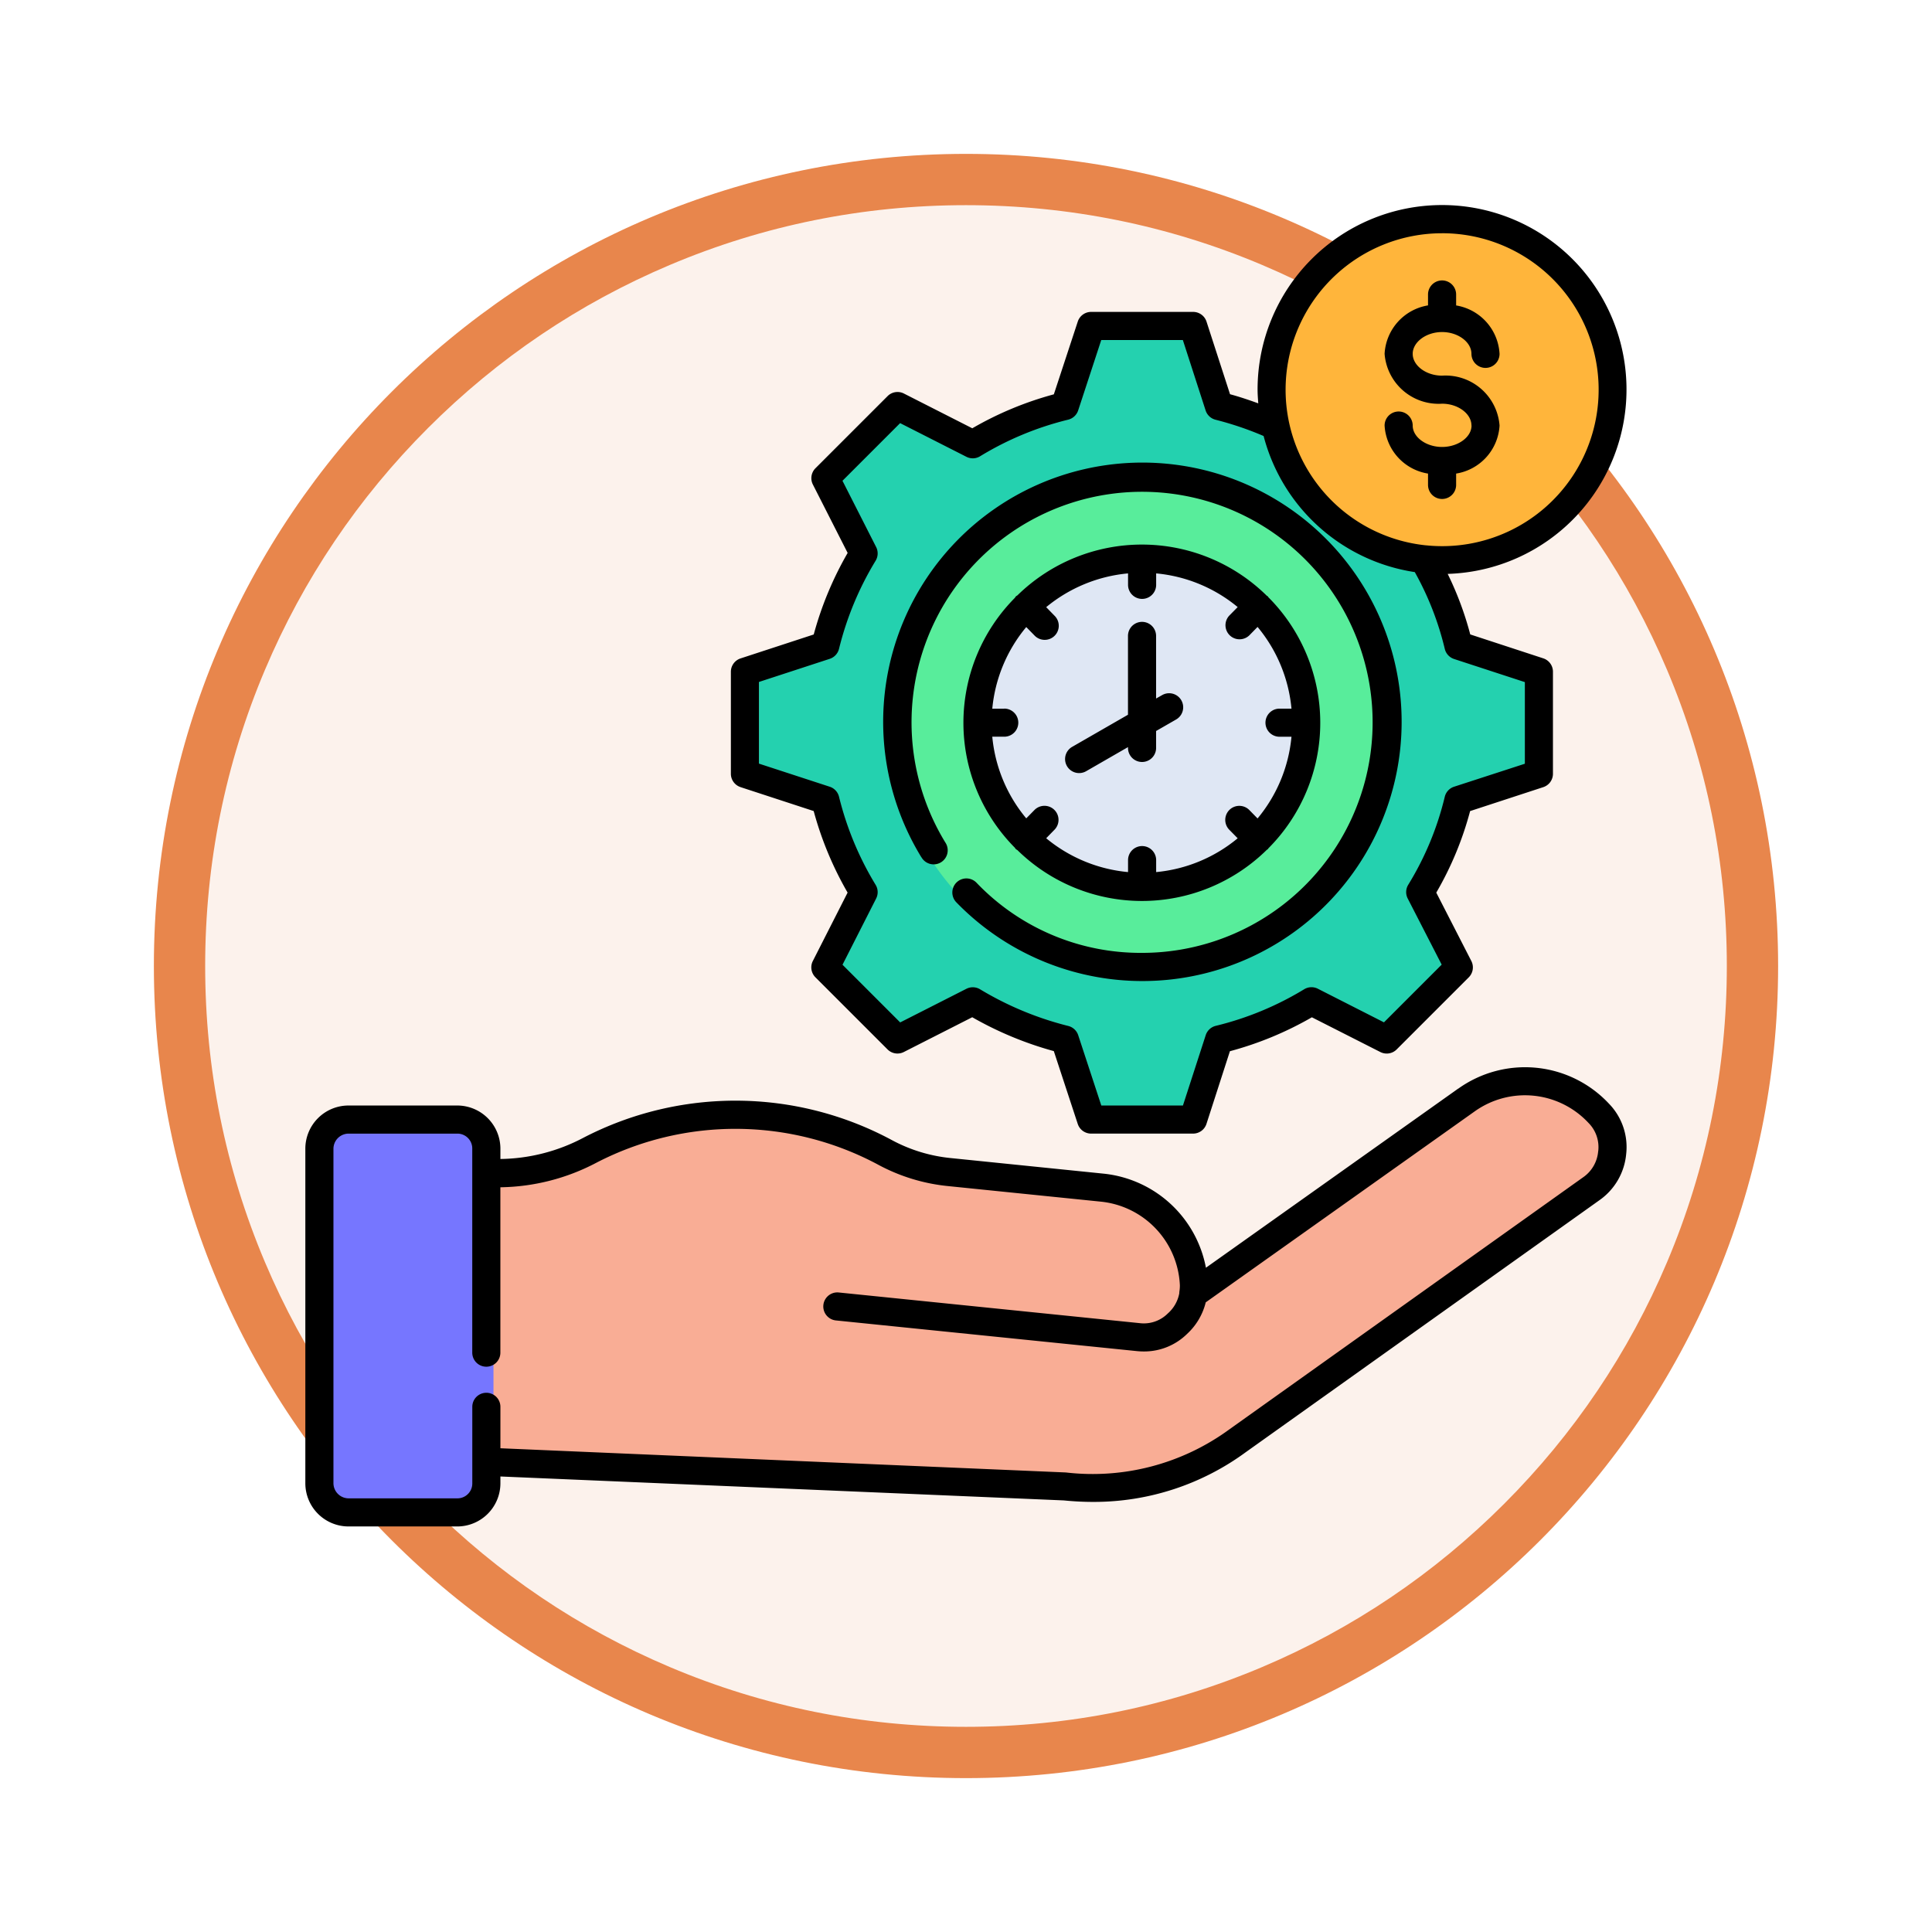 <svg xmlns="http://www.w3.org/2000/svg" xmlns:xlink="http://www.w3.org/1999/xlink" width="113" height="113" viewBox="0 0 113 113">
  <defs>
    <filter id="Trazado_982547" x="0" y="0" width="113" height="113" filterUnits="userSpaceOnUse">
      <feOffset dy="3" input="SourceAlpha"/>
      <feGaussianBlur stdDeviation="3" result="blur"/>
      <feFlood flood-opacity="0.161"/>
      <feComposite operator="in" in2="blur"/>
      <feComposite in="SourceGraphic"/>
    </filter>
  </defs>
  <g id="Grupo_1206868" data-name="Grupo 1206868" transform="translate(-192 -4970)">
    <g id="Grupo_1205896" data-name="Grupo 1205896" transform="translate(-422 869)">
      <g id="Grupo_1201805" data-name="Grupo 1201805" transform="translate(3 3558)">
        <g id="Grupo_1184772" data-name="Grupo 1184772" transform="translate(420.762 128)">
          <g id="Grupo_1183774" data-name="Grupo 1183774" transform="translate(-2.762 -669.432)">
            <g id="Grupo_1173793" data-name="Grupo 1173793" transform="translate(202 1090.432)">
              <g id="Grupo_1167519" data-name="Grupo 1167519">
                <g id="Grupo_1166845" data-name="Grupo 1166845">
                  <g id="Grupo_1166720" data-name="Grupo 1166720">
                    <g id="Grupo_1164305" data-name="Grupo 1164305">
                      <g id="Grupo_1163948" data-name="Grupo 1163948">
                        <g id="Grupo_1158168" data-name="Grupo 1158168">
                          <g id="Grupo_1152576" data-name="Grupo 1152576">
                            <g id="Grupo_1148633" data-name="Grupo 1148633">
                              <g id="Grupo_1148525" data-name="Grupo 1148525">
                                <g transform="matrix(1, 0, 0, 1, -9, -6)" filter="url(#Trazado_982547)">
                                  <g id="Trazado_982547-2" data-name="Trazado 982547" transform="translate(9 6)" fill="#fcf2ec">
                                    <path d="M 47.5 93.5 C 41.289 93.5 35.265 92.284 29.595 89.886 C 24.118 87.569 19.198 84.252 14.973 80.027 C 10.748 75.802 7.431 70.882 5.114 65.405 C 2.716 59.735 1.5 53.711 1.5 47.5 C 1.5 41.289 2.716 35.265 5.114 29.595 C 7.431 24.118 10.748 19.198 14.973 14.973 C 19.198 10.748 24.118 7.431 29.595 5.114 C 35.265 2.716 41.289 1.5 47.5 1.5 C 53.711 1.5 59.735 2.716 65.405 5.114 C 70.882 7.431 75.802 10.748 80.027 14.973 C 84.252 19.198 87.569 24.118 89.886 29.595 C 92.284 35.265 93.5 41.289 93.5 47.5 C 93.5 53.711 92.284 59.735 89.886 65.405 C 87.569 70.882 84.252 75.802 80.027 80.027 C 75.802 84.252 70.882 87.569 65.405 89.886 C 59.735 92.284 53.711 93.5 47.5 93.5 Z" stroke="none"/>
                                    <path d="M 47.5 3 C 41.491 3 35.664 4.176 30.18 6.496 C 24.881 8.737 20.122 11.946 16.034 16.034 C 11.946 20.122 8.737 24.881 6.496 30.18 C 4.176 35.664 3 41.491 3 47.5 C 3 53.509 4.176 59.336 6.496 64.82 C 8.737 70.119 11.946 74.878 16.034 78.966 C 20.122 83.054 24.881 86.263 30.18 88.504 C 35.664 90.824 41.491 92 47.5 92 C 53.509 92 59.336 90.824 64.82 88.504 C 70.119 86.263 74.878 83.054 78.966 78.966 C 83.054 74.878 86.263 70.119 88.504 64.82 C 90.824 59.336 92 53.509 92 47.5 C 92 41.491 90.824 35.664 88.504 30.18 C 86.263 24.881 83.054 20.122 78.966 16.034 C 74.878 11.946 70.119 8.737 64.82 6.496 C 59.336 4.176 53.509 3 47.5 3 M 47.5 0 C 73.734 0 95 21.266 95 47.5 C 95 73.734 73.734 95 47.5 95 C 21.266 95 0 73.734 0 47.5 C 0 21.266 21.266 0 47.5 0 Z" stroke="none" fill="#e8864c"/>
                                  </g>
                                </g>
                              </g>
                            </g>
                          </g>
                        </g>
                      </g>
                    </g>
                  </g>
                </g>
              </g>
            </g>
          </g>
        </g>
      </g>
    </g>
    <g id="economia-gig" transform="translate(208.868 4981.007)">
      <path id="Trazado_1048718" data-name="Trazado 1048718" d="M55.411,56.334H52.428a.407.407,0,0,1-.4-.279L51.1,53.212l-.536-1.655a20.127,20.127,0,0,1-2.61-.862,18.806,18.806,0,0,1-2.469-1.235l-1.538.792L41.29,51.6a.468.468,0,0,1-.489-.07l-2.1-2.121-2.121-2.121a.388.388,0,0,1-.07-.489l1.351-2.633.792-1.538a20.3,20.3,0,0,1-1.235-2.47,19.529,19.529,0,0,1-.885-2.633l-1.631-.536-2.843-.908a.4.4,0,0,1-.279-.419V29.724a.407.407,0,0,1,.279-.4l2.843-.932,1.631-.513a19.49,19.49,0,0,1,.885-2.633,20.482,20.482,0,0,1,1.235-2.47l-.792-1.538-1.351-2.656a.386.386,0,0,1,.07-.466L38.7,16l2.1-2.12a.475.475,0,0,1,.489-.07l2.656,1.351,1.538.792a18.807,18.807,0,0,1,2.469-1.235,17.145,17.145,0,0,1,2.61-.862L51.1,12.2l.932-2.843a.407.407,0,0,1,.4-.279h5.965a.427.427,0,0,1,.4.3L59.7,12.2l.536,1.655a16.345,16.345,0,0,1,2.61.862,18.7,18.7,0,0,1,2.469,1.235l1.538-.792,2.68-1.351a.423.423,0,0,1,.466.07L72.118,16l2.1,2.121a.388.388,0,0,1,.07.489l-1.351,2.633-.769,1.538A24.282,24.282,0,0,1,73.4,25.25a19.461,19.461,0,0,1,.862,2.633l1.655.513,2.82.932a.448.448,0,0,1,.3.419v5.942a.42.42,0,0,1-.3.4l-2.82.908-1.655.536a19.423,19.423,0,0,1-.862,2.633,24.629,24.629,0,0,1-1.235,2.47l.769,1.538,1.374,2.656a.391.391,0,0,1-.093.466l-2.1,2.121L70,51.535a.421.421,0,0,1-.489.047l-2.656-1.328-1.538-.792a19.075,19.075,0,0,1-5.079,2.1L59.7,53.212l-.908,2.843a.426.426,0,0,1-.419.279h-2.96Z" transform="translate(-5.479 -1.439)" fill="#24d1af"/>
      <path id="Trazado_1048719" data-name="Trazado 1048719" d="M57.343,19.934a14.718,14.718,0,1,1-10.392,4.311A14.674,14.674,0,0,1,57.343,19.934Z" transform="translate(-7.412 -3.371)" fill="#58ed9b"/>
      <path id="Trazado_1048720" data-name="Trazado 1048720" d="M55.534,74.872,70.844,63.99a6.334,6.334,0,0,1,4.311-1.119,6.265,6.265,0,0,1,3.985,1.957,3.006,3.006,0,0,1,.746,1.212,3.234,3.234,0,0,1,.164,1.421,3.8,3.8,0,0,1-.443,1.374,3.467,3.467,0,0,1-.979,1.048l-20.669,14.7a14.684,14.684,0,0,1-4.917,2.353,14.987,14.987,0,0,1-5.43.4L13.8,85.916h-.023a.418.418,0,0,1-.419-.419V68.627a.414.414,0,0,1,.419-.4h.49a11.943,11.943,0,0,0,2.773-.326,10.92,10.92,0,0,0,2.61-1,19.076,19.076,0,0,1,17.616.117,8.8,8.8,0,0,0,1.771.746,9.887,9.887,0,0,0,1.911.372l8.924.908a6.4,6.4,0,0,1,3.984,1.981A6.243,6.243,0,0,1,55.534,74.872Z" transform="translate(-2.201 -11.005)" fill="#f9ad95"/>
      <path id="Trazado_1048721" data-name="Trazado 1048721" d="M9.967,89.34H3.606a2.078,2.078,0,0,1-1.468-.583l-.023-.023a2.114,2.114,0,0,1-.606-1.491V67.669a2.159,2.159,0,0,1,.606-1.491,2.153,2.153,0,0,1,1.491-.606H9.967a2.114,2.114,0,0,1,1.491.606,2.077,2.077,0,0,1,.629,1.491V87.243a2.153,2.153,0,0,1-.606,1.491h-.023a2.11,2.11,0,0,1-1.491.606Z" transform="translate(-0.092 -11.493)" fill="#7676ff"/>
      <path id="Trazado_1048722" data-name="Trazado 1048722" d="M72.286,4.538a10.407,10.407,0,1,1-3.029,7.34,10.317,10.317,0,0,1,3.029-7.34Z" transform="translate(-12.149 -0.092)" fill="#ffb53b"/>
      <path id="Trazado_1048723" data-name="Trazado 1048723" d="M58.357,25.632a10.024,10.024,0,1,1-7.084,2.936,10,10,0,0,1,7.084-2.936Z" transform="translate(-8.426 -4.385)" fill="#dfe7f4"/>
      <path id="Trazado_1048724" data-name="Trazado 1048724" d="M42.552,38.658a.711.711,0,0,0,.085.055,10.408,10.408,0,0,0,14.59-.016.58.58,0,0,0,.06-.039c.016-.016.021-.036.036-.053a10.4,10.4,0,0,0,0-14.674c-.016-.017-.021-.039-.038-.056a.721.721,0,0,0-.062-.04,10.41,10.41,0,0,0-14.588-.016.737.737,0,0,0-.086.056.851.851,0,0,0-.058.085,10.378,10.378,0,0,0,0,14.617c.021.025.032.057.056.081Zm-.683-8.213h-.7a8.728,8.728,0,0,1,1.987-4.776l.477.487a.823.823,0,1,0,1.176-1.151l-.487-.5A8.775,8.775,0,0,1,49.11,22.53V23.2a.822.822,0,1,0,1.644,0V22.53A8.743,8.743,0,0,1,55.522,24.5l-.492.5a.823.823,0,0,0,1.176,1.151l.479-.49a8.733,8.733,0,0,1,1.984,4.779h-.7a.822.822,0,0,0,0,1.644h.7a8.733,8.733,0,0,1-1.984,4.779l-.48-.49a.822.822,0,1,0-1.175,1.15l.492.5A8.738,8.738,0,0,1,50.754,40v-.7a.822.822,0,0,0-1.644,0V40a8.776,8.776,0,0,1-4.788-1.979l.487-.5a.822.822,0,1,0-1.175-1.15l-.478.487a8.725,8.725,0,0,1-1.987-4.776h.7a.822.822,0,1,0,0-1.644ZM45.537,33.8a.822.822,0,0,1,.3-1.122l3.269-1.881V26.187a.822.822,0,0,1,1.644,0v3.662l.353-.2a.822.822,0,1,1,.82,1.425l-1.172.674v.99a.822.822,0,0,1-1.644,0V32.69L46.659,34.1a.823.823,0,0,1-1.122-.3ZM37.02,39.13a15.162,15.162,0,1,1,2.041,2.632.822.822,0,0,1,1.188-1.137,13.269,13.269,0,0,0,9.682,4.1,13.484,13.484,0,1,0-11.509-6.458.822.822,0,1,1-1.4.859Zm31.4,13.534L53.665,63.141a6.8,6.8,0,0,0-5.957-5.5l-8.926-.91a9.154,9.154,0,0,1-3.516-1.072,19.307,19.307,0,0,0-18.01-.121A10.666,10.666,0,0,1,12.4,56.781v-.605a2.526,2.526,0,0,0-2.523-2.523H3.514A2.526,2.526,0,0,0,.991,56.176V75.75a2.526,2.526,0,0,0,2.523,2.523H9.875A2.526,2.526,0,0,0,12.4,75.75v-.4l32.954,1.4q.877.088,1.723.087A15,15,0,0,0,56,73.926L76.668,59.2a3.705,3.705,0,0,0,1.576-2.7,3.64,3.64,0,0,0-1.009-2.957,6.715,6.715,0,0,0-8.812-.876Zm8.187,3.66a2.052,2.052,0,0,1-.894,1.537L55.047,72.586a13.539,13.539,0,0,1-9.578,2.529L12.4,73.7V71.276a.822.822,0,0,0-1.644,0v4.474a.869.869,0,0,1-.879.879H3.514a.89.89,0,0,1-.879-.879V56.176a.89.89,0,0,1,.879-.879H9.875a.869.869,0,0,1,.879.879V68.108a.822.822,0,0,0,1.644,0V58.435A12.39,12.39,0,0,0,18.013,57a17.673,17.673,0,0,1,16.481.114,10.861,10.861,0,0,0,4.123,1.255l8.924.909a5.148,5.148,0,0,1,4.6,4.889,2.285,2.285,0,0,1-.025.348.844.844,0,0,0-.009.121,2.077,2.077,0,0,1-.671,1.179,1.982,1.982,0,0,1-1.653.566L32.164,64.586A.822.822,0,0,0,32,66.221l17.614,1.795a4.074,4.074,0,0,0,.422.022,3.577,3.577,0,0,0,2.53-1.03,3.713,3.713,0,0,0,1.088-1.843L69.379,54a5.072,5.072,0,0,1,6.663.672,2.005,2.005,0,0,1,.568,1.653ZM26.443,35.03l4.28,1.4A19.977,19.977,0,0,0,32.707,41.2l-2.033,4a.823.823,0,0,0,.151.954l4.218,4.218a.821.821,0,0,0,.954.151l4-2.033a20.55,20.55,0,0,0,4.771,1.981l1.4,4.259a.822.822,0,0,0,.781.566h5.965a.823.823,0,0,0,.783-.571l1.371-4.248a19.893,19.893,0,0,0,4.794-1.984l4.007,2.033a.821.821,0,0,0,.954-.155l4.211-4.211a.822.822,0,0,0,.155-.958l-2.051-4a19.366,19.366,0,0,0,1.979-4.77l4.279-1.4a.822.822,0,0,0,.566-.781V28.286A.823.823,0,0,0,73.4,27.5l-4.275-1.4a18.988,18.988,0,0,0-1.32-3.541,10.789,10.789,0,1,0-11.119-10.78c0,.272.021.538.041.806-.552-.2-1.1-.385-1.652-.534L53.7,7.806a.822.822,0,0,0-.783-.57H46.95a.821.821,0,0,0-.78.564l-1.4,4.257A19.776,19.776,0,0,0,40,14.043L36,12.01a.82.82,0,0,0-.951.148l-4.224,4.224a.821.821,0,0,0-.148.951l2.033,4a19.985,19.985,0,0,0-1.984,4.77l-4.28,1.4a.822.822,0,0,0-.566.781V34.25a.821.821,0,0,0,.566.78ZM67.478,2.635a9.151,9.151,0,1,1-.921,18.255H66.54a9.151,9.151,0,0,1,.937-18.254ZM27.521,28.88l4.139-1.352a.823.823,0,0,0,.545-.587,18.319,18.319,0,0,1,2.141-5.152.824.824,0,0,0,.03-.8l-1.969-3.876,3.372-3.372,3.876,1.969a.82.82,0,0,0,.8-.03A18.169,18.169,0,0,1,45.6,13.541.825.825,0,0,0,46.192,13L47.543,8.88h4.772L53.647,13a.82.82,0,0,0,.586.544,18.861,18.861,0,0,1,2.806.951,10.807,10.807,0,0,0,8.842,7.959,17.5,17.5,0,0,1,1.752,4.483.824.824,0,0,0,.547.6l4.139,1.352v4.774L68.18,35.007a.821.821,0,0,0-.545.587A17.682,17.682,0,0,1,65.5,40.738a.821.821,0,0,0-.03.812l1.984,3.863-3.376,3.376-3.864-1.965a.821.821,0,0,0-.8.028,18.212,18.212,0,0,1-5.172,2.141.823.823,0,0,0-.588.542l-1.334,4.118H47.546l-1.353-4.118A.822.822,0,0,0,45.614,49a18.869,18.869,0,0,1-5.158-2.144.824.824,0,0,0-.8-.03l-3.873,1.967-3.374-3.374,1.967-3.873a.822.822,0,0,0-.03-.8,18.329,18.329,0,0,1-2.141-5.152.821.821,0,0,0-.545-.587l-4.139-1.351V28.88Zm41.674-15c0-.691-.787-1.275-1.718-1.275a3.168,3.168,0,0,1-3.362-2.919,3.036,3.036,0,0,1,2.54-2.831V6.217a.822.822,0,1,1,1.644,0v.641a3.036,3.036,0,0,1,2.54,2.831.822.822,0,1,1-1.644,0c0-.691-.787-1.275-1.718-1.275S65.759,9,65.759,9.689s.787,1.275,1.718,1.275a3.168,3.168,0,0,1,3.362,2.919,3.021,3.021,0,0,1-2.54,2.809v.663a.822.822,0,1,1-1.644,0v-.663a3.021,3.021,0,0,1-2.54-2.809.822.822,0,0,1,1.644,0c0,.679.787,1.252,1.718,1.252S69.2,14.562,69.2,13.883Z" transform="translate(0 0)"/>
    </g>
  </g>
</svg>
